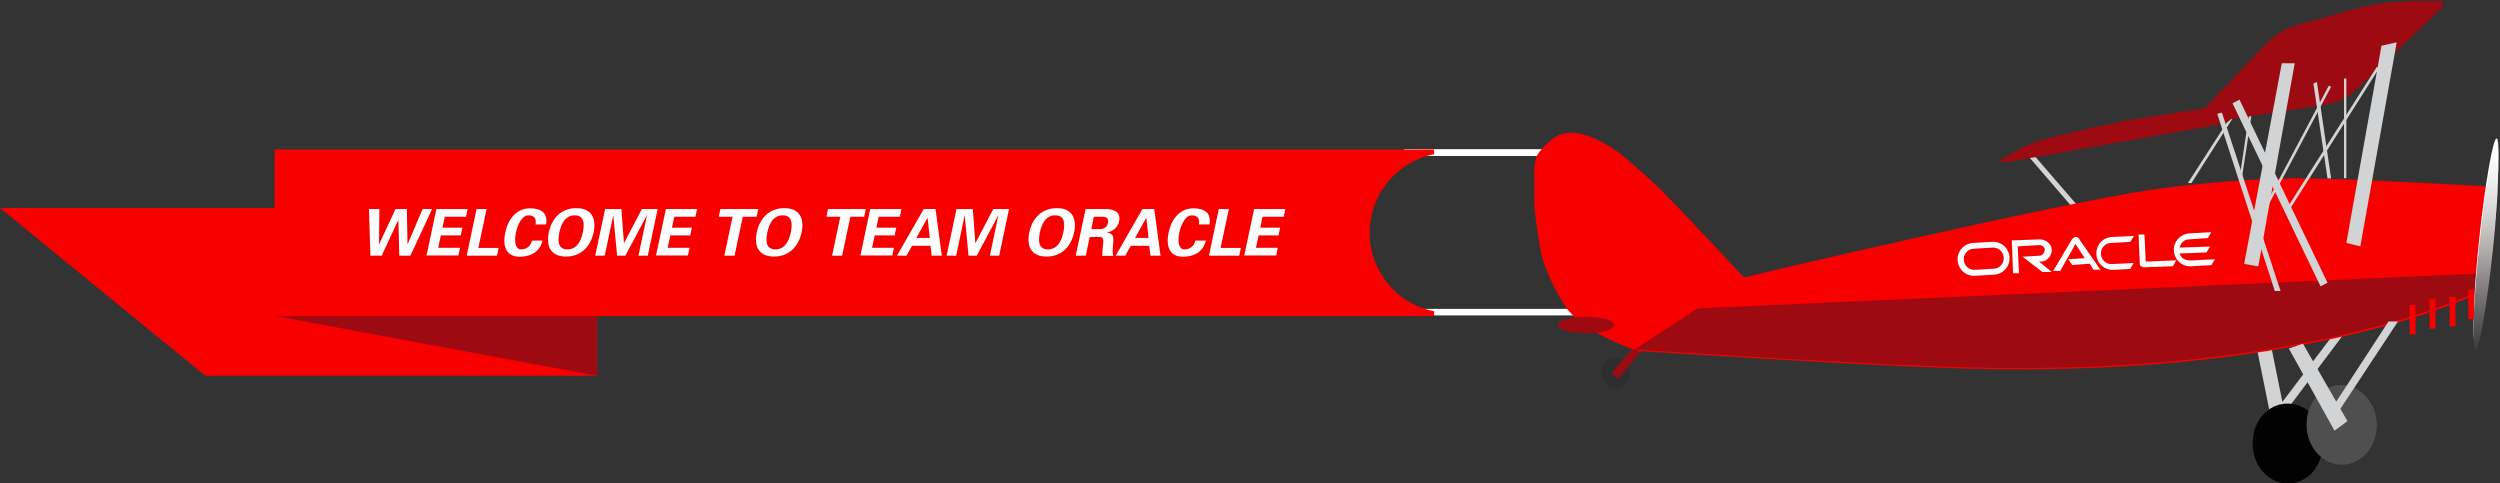 <?xml version="1.0" encoding="utf-8"?>
<!-- Generator: Adobe Illustrator 23.0.2, SVG Export Plug-In . SVG Version: 6.00 Build 0)  -->
<svg version="1.1" id="Layer_1" xmlns="http://www.w3.org/2000/svg" xmlns:xlink="http://www.w3.org/1999/xlink" x="0px" y="0px"
	 viewBox="0 0 1394.4 269.6" style="enable-background:new 0 0 1394.4 269.6;" xml:space="preserve">
<rect x="0" y="0" width="1394.4" height="269.6" fill="#333333" stroke="none"/>
<style type="text/css">
	.st0{fill:none;stroke:#FFFFFF;stroke-width:3.8;stroke-miterlimit:10;}
	.st1{fill:none;stroke:#FFFFFF;stroke-width:3.64;stroke-miterlimit:10;}
	.st2{clip-path:url(#SVGID_2_);}
	.st3{fill:#D1D3D4;}
	.st4{clip-path:url(#SVGID_4_);}
	.st5{clip-path:url(#SVGID_6_);}
	.st6{fill:#2E2E2E;}
	.st7{clip-path:url(#SVGID_8_);}
	.st8{fill:#9E0A11;}
	.st9{clip-path:url(#SVGID_10_);}
	.st10{clip-path:url(#SVGID_12_);}
	.st11{clip-path:url(#SVGID_14_);}
	.st12{clip-path:url(#SVGID_16_);}
	.st13{fill:#020202;}
	.st14{clip-path:url(#SVGID_18_);}
	.st15{fill:#F80000;}
	.st16{clip-path:url(#SVGID_20_);}
	.st17{clip-path:url(#SVGID_22_);}
	.st18{fill:#4F4F50;}
	.st19{clip-path:url(#SVGID_24_);}
	.st20{clip-path:url(#SVGID_26_);}
	.st21{clip-path:url(#SVGID_28_);}
	.st22{clip-path:url(#SVGID_30_);}
	.st23{clip-path:url(#SVGID_32_);}
	.st24{clip-path:url(#SVGID_34_);}
	.st25{clip-path:url(#SVGID_36_);}
	.st26{clip-path:url(#SVGID_38_);}
	.st27{clip-path:url(#SVGID_40_);}
	.st28{clip-path:url(#SVGID_42_);}
	.st29{clip-path:url(#SVGID_44_);}
	.st30{clip-path:url(#SVGID_46_);}
	.st31{fill:#FFFFFF;}
	.st32{clip-path:url(#SVGID_48_);}
	.st33{clip-path:url(#SVGID_50_);}
	.st34{clip-path:url(#SVGID_52_);}
	.st35{clip-path:url(#SVGID_54_);}
	.st36{clip-path:url(#SVGID_56_);}
	.st37{clip-path:url(#SVGID_58_);}
	.st38{clip-path:url(#SVGID_60_);}
	.st39{clip-path:url(#SVGID_62_);}
	.st40{clip-path:url(#SVGID_64_);}
	.st41{clip-path:url(#SVGID_66_);}
	.st42{fill:url(#SVGID_67_);}
	.st43{enable-background:new    ;}
</style>
<title>main-plane</title>
<line class="st0" x1="783.2" y1="85.1" x2="886.6" y2="85.1"/>
<line class="st1" x1="791.7" y1="174.1" x2="886.6" y2="174.1"/>
<g>
	<g>
		<g>
			<defs>
				<rect id="SVGID_1_" x="855.8" y="0.6" width="537.9" height="269"/>
			</defs>
			<clipPath id="SVGID_2_">
				<use xlink:href="#SVGID_1_"  style="overflow:visible;"/>
			</clipPath>
			<g class="st2">
				<polygon class="st3" points="1280.5,261.1 1272.7,263.1 1249.8,149.9 1257.6,147.9 				"/>
			</g>
		</g>
	</g>
</g>
<g>
	<g>
		<g>
			<defs>
				<rect id="SVGID_3_" x="855.8" y="0.6" width="537.9" height="269"/>
			</defs>
			<clipPath id="SVGID_4_">
				<use xlink:href="#SVGID_3_"  style="overflow:visible;"/>
			</clipPath>
			<g class="st4">
				<polygon class="st3" points="1200,162.3 1132.6,84.4 1130.7,86.4 1196.1,162.3 				"/>
			</g>
		</g>
	</g>
</g>
<g>
	<g>
		<g>
			<defs>
				<rect id="SVGID_5_" x="855.8" y="0.6" width="537.9" height="269"/>
			</defs>
			<clipPath id="SVGID_6_">
				<use xlink:href="#SVGID_5_"  style="overflow:visible;"/>
			</clipPath>
			<g class="st5">
				<path class="st6" d="M908.8,208.1c0,4.6-3.3,8.5-7.8,8.5c-3.9,0-7.9-3.9-7.9-8.5s3.3-8.5,7.9-8.5
					C905.6,198.9,908.8,202.9,908.8,208.1"/>
			</g>
		</g>
	</g>
</g>
<g>
	<g>
		<g>
			<defs>
				<rect id="SVGID_7_" x="855.8" y="0.6" width="537.9" height="269"/>
			</defs>
			<clipPath id="SVGID_8_">
				<use xlink:href="#SVGID_7_"  style="overflow:visible;"/>
			</clipPath>
			<g class="st7">
				<polygon class="st8" points="902.3,211.4 899,208.1 940.2,159 943.5,162.3 				"/>
			</g>
		</g>
	</g>
</g>
<g>
	<g>
		<g>
			<defs>
				<rect id="SVGID_9_" x="855.8" y="0.6" width="537.9" height="269"/>
			</defs>
			<clipPath id="SVGID_10_">
				<use xlink:href="#SVGID_9_"  style="overflow:visible;"/>
			</clipPath>
			<g class="st9">
				<polygon class="st3" points="1222.3,102.1 1251.1,56.9 1249.8,56.3 1220.3,102.1 				"/>
			</g>
		</g>
	</g>
</g>
<g>
	<g>
		<g>
			<defs>
				<rect id="SVGID_11_" x="855.8" y="0.6" width="537.9" height="269"/>
			</defs>
			<clipPath id="SVGID_12_">
				<use xlink:href="#SVGID_11_"  style="overflow:visible;"/>
			</clipPath>
			<g class="st10">
				<polygon class="st3" points="1250.4,99.5 1257,56.3 1255.7,55.6 1249.1,99.5 				"/>
			</g>
		</g>
	</g>
</g>
<g>
	<g>
		<g>
			<defs>
				<rect id="SVGID_13_" x="855.8" y="0.6" width="537.9" height="269"/>
			</defs>
			<clipPath id="SVGID_14_">
				<use xlink:href="#SVGID_13_"  style="overflow:visible;"/>
			</clipPath>
			<g class="st11">
				<polygon class="st3" points="1272.7,232.3 1269.4,229 1331.6,146.6 1336.2,147.9 				"/>
			</g>
		</g>
	</g>
</g>
<g>
	<g>
		<g>
			<defs>
				<rect id="SVGID_15_" x="855.8" y="0.6" width="537.9" height="269"/>
			</defs>
			<clipPath id="SVGID_16_">
				<use xlink:href="#SVGID_15_"  style="overflow:visible;"/>
			</clipPath>
			<g class="st12">
				<path class="st13" d="M1295.6,247.4c0,12.4-8.5,22.3-19.6,22.3c-10.5,0-19.6-9.8-19.6-22.3s8.5-22.3,19.6-22.3
					S1295.6,234.9,1295.6,247.4"/>
			</g>
		</g>
	</g>
</g>
<g>
	<g>
		<g>
			<defs>
				<rect id="SVGID_17_" x="855.8" y="0.6" width="537.9" height="269"/>
			</defs>
			<clipPath id="SVGID_18_">
				<use xlink:href="#SVGID_17_"  style="overflow:visible;"/>
			</clipPath>
			<g class="st14">
				<path class="st15" d="M1276,99.5c-18.3,0-55,3.3-73.3,5.9c-58.3,8.5-231.7,49.7-231.7,49.7l-58.2,40.6c0,0,123.7,7.9,164.9,9.2
					c206.1,9.2,305.6-41.8,305.6-41.8l7.2-58.9C1389.8,104.1,1302.8,98.9,1276,99.5"/>
			</g>
		</g>
	</g>
</g>
<g>
	<g>
		<g>
			<defs>
				<rect id="SVGID_19_" x="855.8" y="0.6" width="537.9" height="269"/>
			</defs>
			<clipPath id="SVGID_20_">
				<use xlink:href="#SVGID_19_"  style="overflow:visible;"/>
			</clipPath>
			<g class="st16">
				<path class="st8" d="M944.8,172.1L912.1,195c0,0,123.7,7.9,164.9,9.2c206.1,9.2,305.6-41.9,305.6-41.9l1.3-9.8L944.8,172.1z"/>
			</g>
		</g>
	</g>
</g>
<g>
	<g>
		<g>
			<defs>
				<rect id="SVGID_21_" x="855.8" y="0.6" width="537.9" height="269"/>
			</defs>
			<clipPath id="SVGID_22_">
				<use xlink:href="#SVGID_21_"  style="overflow:visible;"/>
			</clipPath>
			<g class="st17">
				<path class="st18" d="M1325.7,236.9c0,12.4-8.5,22.3-19.6,22.3c-10.5,0-19.6-9.8-19.6-22.3s8.5-22.2,19.6-22.2
					C1316.5,214.7,1325.7,225.1,1325.7,236.9"/>
			</g>
		</g>
	</g>
</g>
<g>
	<g>
		<g>
			<defs>
				<rect id="SVGID_23_" x="855.8" y="0.6" width="537.9" height="269"/>
			</defs>
			<clipPath id="SVGID_24_">
				<use xlink:href="#SVGID_23_"  style="overflow:visible;"/>
			</clipPath>
			<g class="st19">
				<polygon class="st3" points="1332.2,179.3 1298.9,230.4 1302.1,233 1337.5,179.3 				"/>
			</g>
		</g>
	</g>
</g>
<g>
	<g>
		<g>
			<defs>
				<rect id="SVGID_25_" x="855.8" y="0.6" width="537.9" height="269"/>
			</defs>
			<clipPath id="SVGID_26_">
				<use xlink:href="#SVGID_25_"  style="overflow:visible;"/>
			</clipPath>
			<g class="st20">
				<path class="st15" d="M973,155.1L911.5,195c0,0-30.1-9.8-39.3-25.5c-4.6-7.2-10.5-19-12.4-27.5c-2.6-12.4-7.2-42.5-2.6-55
					c1.3-3.3,9.2-10.5,12.4-11.8c11.1-3.9,22.9,3.3,29.4,7.2c7.2,4.6,19,15.7,25.5,21.6C937,116.4,973,155,973,155.1"/>
			</g>
		</g>
	</g>
</g>
<g>
	<g>
		<g>
			<defs>
				<rect id="SVGID_27_" x="855.8" y="0.6" width="537.9" height="269"/>
			</defs>
			<clipPath id="SVGID_28_">
				<use xlink:href="#SVGID_27_"  style="overflow:visible;"/>
			</clipPath>
			<g class="st21">
				<path class="st8" d="M1313.9,50.4c-4.4,4-9.9,6.7-15.7,7.8l-68.1,10.5c-5.2,0.7-5.9-2-2.6-5.9l36.6-38.6
					c3.9-3.9,10.5-8.5,15.7-9.8l35.3-9.8c5.8-1.4,11.7-2.5,17.7-3.3l25.5-1.3c5.2,0,5.9,2.6,2,5.9L1313.9,50.4z"/>
			</g>
		</g>
	</g>
</g>
<g>
	<g>
		<g>
			<defs>
				<rect id="SVGID_29_" x="855.8" y="0.6" width="537.9" height="269"/>
			</defs>
			<clipPath id="SVGID_30_">
				<use xlink:href="#SVGID_29_"  style="overflow:visible;"/>
			</clipPath>
			<g class="st22">
				<path class="st8" d="M1243.9,63.5c2,2.6-0.7,5.2-5.9,5.9l-117.8,20.9c-5.2,0.7-5.9-0.7-0.7-3.3l4.6-2.6
					c5.6-3.1,11.5-5.5,17.7-7.2l24.9-5.9c5.2-1.3,13.7-2.6,18.3-3.9l45.8-7.2C1236.7,60.2,1241.9,61.5,1243.9,63.5"/>
			</g>
		</g>
	</g>
</g>
<g>
	<g>
		<g>
			<defs>
				<rect id="SVGID_31_" x="855.8" y="0.6" width="537.9" height="269"/>
			</defs>
			<clipPath id="SVGID_32_">
				<use xlink:href="#SVGID_31_"  style="overflow:visible;"/>
			</clipPath>
			<g class="st23">
				<polygon class="st3" points="1277.3,116.5 1327,38 1325.7,37.3 1275.3,116.5 				"/>
			</g>
		</g>
	</g>
</g>
<g>
	<g>
		<g>
			<defs>
				<rect id="SVGID_33_" x="855.8" y="0.6" width="537.9" height="269"/>
			</defs>
			<clipPath id="SVGID_34_">
				<use xlink:href="#SVGID_33_"  style="overflow:visible;"/>
			</clipPath>
			<g class="st24">
				<polygon class="st3" points="1265.5,113.9 1264.2,113.2 1298.9,47.8 1300.2,48.4 				"/>
			</g>
		</g>
	</g>
</g>
<g>
	<g>
		<g>
			<defs>
				<rect id="SVGID_35_" x="855.8" y="0.6" width="537.9" height="269"/>
			</defs>
			<clipPath id="SVGID_36_">
				<use xlink:href="#SVGID_35_"  style="overflow:visible;"/>
			</clipPath>
			<g class="st25">
				<polygon class="st3" points="1316.5,137.4 1308.7,135.5 1328.3,25.5 1336.8,23.6 				"/>
			</g>
		</g>
	</g>
</g>
<g>
	<g>
		<g>
			<defs>
				<rect id="SVGID_37_" x="855.8" y="0.6" width="537.9" height="269"/>
			</defs>
			<clipPath id="SVGID_38_">
				<use xlink:href="#SVGID_37_"  style="overflow:visible;"/>
			</clipPath>
			<g class="st26">
				<polygon class="st3" points="1298.2,157.7 1294.3,159.7 1245.2,57.6 1249.1,55.6 				"/>
			</g>
		</g>
	</g>
</g>
<g>
	<g>
		<g>
			<defs>
				<rect id="SVGID_39_" x="855.8" y="0.6" width="537.9" height="269"/>
			</defs>
			<clipPath id="SVGID_40_">
				<use xlink:href="#SVGID_39_"  style="overflow:visible;"/>
			</clipPath>
			<g class="st27">
				<polygon class="st3" points="1259.6,148.6 1251.7,147.2 1272.7,35.3 1279.9,35.3 				"/>
			</g>
		</g>
	</g>
</g>
<g>
	<g>
		<g>
			<defs>
				<rect id="SVGID_41_" x="855.8" y="0.6" width="537.9" height="269"/>
			</defs>
			<clipPath id="SVGID_42_">
				<use xlink:href="#SVGID_41_"  style="overflow:visible;"/>
			</clipPath>
			<g class="st28">
				<polygon class="st3" points="1309.3,234.9 1302.1,240.2 1276.6,194.4 1284.5,191.7 				"/>
			</g>
		</g>
	</g>
</g>
<g>
	<g>
		<g>
			<defs>
				<rect id="SVGID_43_" x="855.8" y="0.6" width="537.9" height="269"/>
			</defs>
			<clipPath id="SVGID_44_">
				<use xlink:href="#SVGID_43_"  style="overflow:visible;"/>
			</clipPath>
			<g class="st29">
				<polygon class="st3" points="1272,162.3 1239.3,62.8 1236.7,63.5 1268.8,162.3 				"/>
			</g>
		</g>
	</g>
</g>
<g>
	<g>
		<g>
			<defs>
				<rect id="SVGID_45_" x="855.8" y="0.6" width="537.9" height="269"/>
			</defs>
			<clipPath id="SVGID_46_">
				<use xlink:href="#SVGID_45_"  style="overflow:visible;"/>
			</clipPath>
			<g class="st30">
				<path class="st31" d="M1390.5,134.8c-3.3,31.4-7.8,56.9-9.8,56.9s-1.3-26.2,2-57.6s7.8-56.9,9.8-56.9S1393.8,103.4,1390.5,134.8
					"/>
			</g>
		</g>
	</g>
</g>
<g>
	<g>
		<g>
			<defs>
				<rect id="SVGID_47_" x="855.8" y="0.6" width="537.9" height="269"/>
			</defs>
			<clipPath id="SVGID_48_">
				<use xlink:href="#SVGID_47_"  style="overflow:visible;"/>
			</clipPath>
			<g class="st32">
				<path class="st8" d="M900.3,181.3c0,2.6-7.2,4.6-15.7,4.6s-15.7-2-15.7-4.6s7.2-4.6,15.7-4.6
					C893.8,176.7,900.3,178.7,900.3,181.3"/>
			</g>
		</g>
	</g>
</g>
<g>
	<g>
		<g>
			<defs>
				<rect id="SVGID_49_" x="855.8" y="0.6" width="537.9" height="269"/>
			</defs>
			<clipPath id="SVGID_50_">
				<use xlink:href="#SVGID_49_"  style="overflow:visible;"/>
			</clipPath>
			<g class="st33">
				<rect x="1344" y="170.1" class="st15" width="3.3" height="16.4"/>
			</g>
		</g>
	</g>
</g>
<g>
	<g>
		<g>
			<defs>
				<rect id="SVGID_51_" x="855.8" y="0.6" width="537.9" height="269"/>
			</defs>
			<clipPath id="SVGID_52_">
				<use xlink:href="#SVGID_51_"  style="overflow:visible;"/>
			</clipPath>
			<g class="st34">
				<rect x="1355.1" y="166.9" class="st15" width="3.3" height="16.4"/>
			</g>
		</g>
	</g>
</g>
<g>
	<g>
		<g>
			<defs>
				<rect id="SVGID_53_" x="855.8" y="0.6" width="537.9" height="269"/>
			</defs>
			<clipPath id="SVGID_54_">
				<use xlink:href="#SVGID_53_"  style="overflow:visible;"/>
			</clipPath>
			<g class="st35">
				<rect x="1366.3" y="165.6" class="st15" width="3.3" height="16.4"/>
			</g>
		</g>
	</g>
</g>
<g>
	<g>
		<g>
			<defs>
				<rect id="SVGID_55_" x="855.8" y="0.6" width="537.9" height="269"/>
			</defs>
			<clipPath id="SVGID_56_">
				<use xlink:href="#SVGID_55_"  style="overflow:visible;"/>
			</clipPath>
			<g class="st36">
				<rect x="1376.7" y="161.6" class="st15" width="3.3" height="16.4"/>
			</g>
		</g>
	</g>
</g>
<g>
	<g>
		<g>
			<defs>
				<rect id="SVGID_57_" x="855.8" y="0.6" width="537.9" height="269"/>
			</defs>
			<clipPath id="SVGID_58_">
				<use xlink:href="#SVGID_57_"  style="overflow:visible;"/>
			</clipPath>
			<g class="st37">
				<rect x="1307.4" y="43.8" class="st3" width="1.3" height="55.6"/>
			</g>
		</g>
	</g>
</g>
<g>
	<g>
		<g>
			<defs>
				<rect id="SVGID_59_" x="855.8" y="0.6" width="537.9" height="269"/>
			</defs>
			<clipPath id="SVGID_60_">
				<use xlink:href="#SVGID_59_"  style="overflow:visible;"/>
			</clipPath>
			<g class="st38">
				<polygon class="st3" points="1300.2,99.5 1292.3,45.8 1290.3,46.5 1298.2,99.5 				"/>
			</g>
		</g>
	</g>
</g>
<g>
	<g>
		<g>
			<defs>
				<rect id="SVGID_61_" x="855.8" y="0.6" width="537.9" height="269"/>
			</defs>
			<clipPath id="SVGID_62_">
				<use xlink:href="#SVGID_61_"  style="overflow:visible;"/>
			</clipPath>
			<g class="st39">
				<g>
					<g>
						<g>
							<defs>
								<rect id="SVGID_63_" x="1379.3" y="80.5" width="13.7" height="114.5"/>
							</defs>
							<clipPath id="SVGID_64_">
								<use xlink:href="#SVGID_63_"  style="overflow:visible;"/>
							</clipPath>
							<g class="st40">
								<g>
									<g>
										<g>
											<defs>
												<path id="SVGID_65_" d="M1390.5,138.7c-3.3,31.4-7.8,56.9-9.8,56.9s-1.3-26.2,2-57.6s7.8-56.9,9.8-56.9
													S1393.8,106.7,1390.5,138.7"/>
											</defs>
											<clipPath id="SVGID_66_">
												<use xlink:href="#SVGID_65_"  style="overflow:visible;"/>
											</clipPath>
											<g class="st41">
												
													<linearGradient id="SVGID_67_" gradientUnits="userSpaceOnUse" x1="4134.358" y1="-5157.126" x2="4150.679" y2="-5157.126" gradientTransform="matrix(4.286264e-16 -7 -7 -4.286264e-16 -34713.328 29141.609)">
													<stop  offset="0" style="stop-color:#302F2F"/>
													<stop  offset="0.18" style="stop-color:#595555"/>
													<stop  offset="0.37" style="stop-color:#878282"/>
													<stop  offset="0.55" style="stop-color:#B3AFAF"/>
													<stop  offset="0.72" style="stop-color:#D7D4D4"/>
													<stop  offset="0.88" style="stop-color:#F0EFEF"/>
													<stop  offset="1" style="stop-color:#FFFFFF"/>
												</linearGradient>
												<rect x="1378.7" y="80.5" class="st42" width="15.7" height="115.2"/>
											</g>
										</g>
									</g>
								</g>
							</g>
						</g>
					</g>
				</g>
			</g>
		</g>
	</g>
</g>
<path class="st31" d="M1153.6,144.6l9.2-0.6l-5.2-7.9l-8.5,15h-3.9l10.5-17.7c0.7-0.7,1.3-1.3,2-1.3s2,0.6,2,1.3l11.8,17h-3.9
	l-2-3.3l-9.8,0.7L1153.6,144.6z M1196.8,145.9l-0.7-15.1h-3.3l0.7,16.4c0,0.7,0,0.7,0.7,1.3c0.7,0,0.7,0.6,1.3,0.6l16.4-0.6l2-3.3
	L1196.8,145.9z M1138.5,145.9c3.3,0,5.9-3.3,5.9-6.5s-3.3-5.9-6.6-5.9l-15.7,0.6l0.7,18.3h3.3l-0.7-15l11.8-0.7c2,0,3.3,1.3,3.3,2.6
	s-1.3,3.3-2.6,3.3l-9.8,0.6l11.1,8.5h5.2l-7.2-5.9L1138.5,145.9z M1101.9,153.8c-5.1,0.5-9.5-3.3-10-8.3c-0.5-5.1,3.3-9.5,8.3-10
	c0.1,0,0.2,0,0.3,0l10.5-0.6c5.1-0.4,9.5,3.4,9.8,8.5c0.4,5.1-3.4,9.5-8.5,9.8L1101.9,153.8z M1111.7,149.9c3.3,0,5.9-2.6,5.9-5.9
	c0-3.3-2.6-5.9-5.9-5.9l-10.5,0.6c-3.3,0-5.9,2.6-5.9,5.9c0,3.3,2.6,5.9,5.9,5.9L1111.7,149.9z M1179.1,150.5
	c-5.1,0.4-9.5-3.4-9.8-8.5c-0.4-5.1,3.4-9.5,8.5-9.8l12.4-0.6l-2,3.3l-10.5,0.6c-3.3,0-5.9,2.6-5.9,5.9c0,3.3,2.6,5.9,5.9,5.9l0,0
	l12.4-0.6l-2,3.3L1179.1,150.5z M1221.6,145.3c-2.6,0-5.2-1.3-5.9-3.9l15-0.6l2-3.3l-17,0.6c0.7-2.6,2.6-4.6,5.2-4.6l10.5-0.7l2-3.3
	l-12.4,0.7c-5.1,0.4-8.9,4.8-8.5,9.8c0.4,5.1,4.8,8.9,9.8,8.5l11.1-0.6l2-3.3L1221.6,145.3z"/>
<polygon class="st15" points="333.1,116 0,116 114.5,209.6 333.1,209.6 "/>
<polygon class="st8" points="153.1,176.2 333.1,209.6 333.1,174.2 "/>
<path class="st15" d="M799.9,173.6c-24.2-4.8-39.9-28.3-35.1-52.5c3.5-17.7,17.4-31.6,35.1-35.1v-2.6H153.1v92.9h646.8V173.6z"/>
<g>
	<g class="st43">
		<path class="st31" d="M220.6,116.6h6.3l0.4,19.5h0.1l8.3-19.5h5.3l-12.1,26h-6.2l-0.5-19.8h-0.1l-9.2,19.8h-6.3l-0.8-26h5.8
			l-0.2,19.5h0.1L220.6,116.6z"/>
		<path class="st31" d="M243.4,116.6h17.4l-0.9,4.3h-11.8l-1.3,6.1h11.1l-0.9,4.3h-11.1l-1.5,6.9h12.2l-0.9,4.3h-17.8L243.4,116.6z"
			/>
		<path class="st31" d="M260.3,142.6l5.5-26h5.6l-4.6,21.7h11.3l-0.9,4.3H260.3z"/>
		<path class="st31" d="M298.7,125c0.6-2.7-0.6-4.9-3.9-4.9c-4,0-6.2,5.9-7,9.5s-1,9.5,2.9,9.5c3.3,0,5.5-2.2,6-4.9h5.9
			c-1.6,6.5-6.8,9-12.8,9c-7.5,0-9.6-5.9-8-13.5c1.6-7.6,6.3-13.5,13.8-13.5c6,0,10.1,2.4,9,9H298.7z"/>
		<path class="st31" d="M306.1,129.6c1.6-7.7,6.8-13.5,15.4-13.5s11.2,5.9,9.6,13.5s-6.8,13.5-15.4,13.5S304.5,137.2,306.1,129.6z
			 M312,129.6c-0.9,4.5-1,9.5,4.5,9.5s7.6-5,8.6-9.5c0.9-4.5,1-9.5-4.5-9.5S313,125.1,312,129.6z"/>
		<path class="st31" d="M348.8,142.6h-4.6l-2.1-22.3l-0.1,0.1l-4.7,22.2H332l5.5-26h9.1l1.4,18.9h0.1l9.9-18.9h8.8l-5.5,26h-5.2
			l4.7-22.2l-0.1-0.1L348.8,142.6z"/>
		<path class="st31" d="M371.4,116.6h17.4l-0.9,4.3h-11.8l-1.3,6.1h11.1l-0.9,4.3h-11.1l-1.5,6.9h12.2l-0.9,4.3h-17.8L371.4,116.6z"
			/>
		<path class="st31" d="M401.8,116.6h21.1l-0.9,4.3h-7.7l-4.6,21.7H404l4.6-21.7h-7.7L401.8,116.6z"/>
		<path class="st31" d="M422.1,129.6c1.6-7.7,6.8-13.5,15.4-13.5s11.2,5.9,9.6,13.5s-6.8,13.5-15.4,13.5S420.5,137.2,422.1,129.6z
			 M428,129.6c-0.9,4.5-1,9.5,4.5,9.5s7.6-5,8.6-9.5c0.9-4.5,1-9.5-4.5-9.5S429,125.1,428,129.6z"/>
		<path class="st31" d="M461.8,116.6h21.1l-0.9,4.3h-7.7l-4.6,21.7h-5.6l4.6-21.7h-7.7L461.8,116.6z"/>
		<path class="st31" d="M485.4,116.6h17.4l-0.9,4.3h-11.8l-1.3,6.1h11.1l-0.9,4.3h-11.1l-1.5,6.9h12.2l-0.9,4.3h-17.8L485.4,116.6z"
			/>
		<path class="st31" d="M500.3,142.6l14.9-26h6.6l3.5,26h-5.6l-0.7-5.5h-10.3l-3.1,5.5H500.3z M518.6,132.7l-1.2-11.1h-0.1
			l-6.2,11.1H518.6z"/>
		<path class="st31" d="M544.8,142.6h-4.6l-2.1-22.3l-0.1,0.1l-4.7,22.2H528l5.5-26h9.1l1.4,18.9h0.1l9.9-18.9h8.8l-5.5,26h-5.2
			l4.7-22.2l-0.1-0.1L544.8,142.6z"/>
		<path class="st31" d="M574.1,129.6c1.6-7.7,6.8-13.5,15.4-13.5s11.2,5.9,9.6,13.5s-6.8,13.5-15.4,13.5S572.5,137.2,574.1,129.6z
			 M580,129.6c-0.9,4.5-1,9.5,4.5,9.5s7.6-5,8.6-9.5c0.9-4.5,1-9.5-4.5-9.5S581,125.1,580,129.6z"/>
		<path class="st31" d="M605.6,142.6H600l5.5-26h11.1c4.5,0,8.7,1.5,7.6,6.8c-0.7,3.4-3.4,5.6-6.7,6.3l0,0.1
			c4.2,0.5,3.6,3.1,3.3,6.7c-0.1,1.7-0.5,4.7,0.2,6.2h-6.2c0-2.3,0.3-4.6,0.5-7c0.2-1.4,0.2-3.4-1.6-3.5h-5.9L605.6,142.6z
			 M608.7,127.8h4.7c2.5,0,4.2-1.3,4.6-3.6s-0.7-3.3-3.2-3.3h-4.7L608.7,127.8z"/>
		<path class="st31" d="M622.3,142.6l14.9-26h6.6l3.5,26h-5.6l-0.7-5.5h-10.3l-3.1,5.5H622.3z M640.6,132.7l-1.2-11.1h-0.1
			l-6.2,11.1H640.6z"/>
		<path class="st31" d="M668.7,125c0.6-2.7-0.6-4.9-3.9-4.9c-4,0-6.2,5.9-7,9.5s-1,9.5,2.9,9.5c3.3,0,5.5-2.2,6-4.9h5.9
			c-1.6,6.5-6.8,9-12.8,9c-7.5,0-9.6-5.9-8-13.5c1.6-7.6,6.3-13.5,13.8-13.5c6,0,10.1,2.4,9,9H668.7z"/>
		<path class="st31" d="M674.3,142.6l5.5-26h5.6l-4.6,21.7h11.3l-0.9,4.3H674.3z"/>
		<path class="st31" d="M699.5,116.6h17.4l-0.9,4.3h-11.8l-1.3,6.1h11.1l-0.9,4.3h-11.1l-1.5,6.9h12.2l-0.9,4.3h-17.8L699.5,116.6z"
			/>
	</g>
</g>
</svg>
